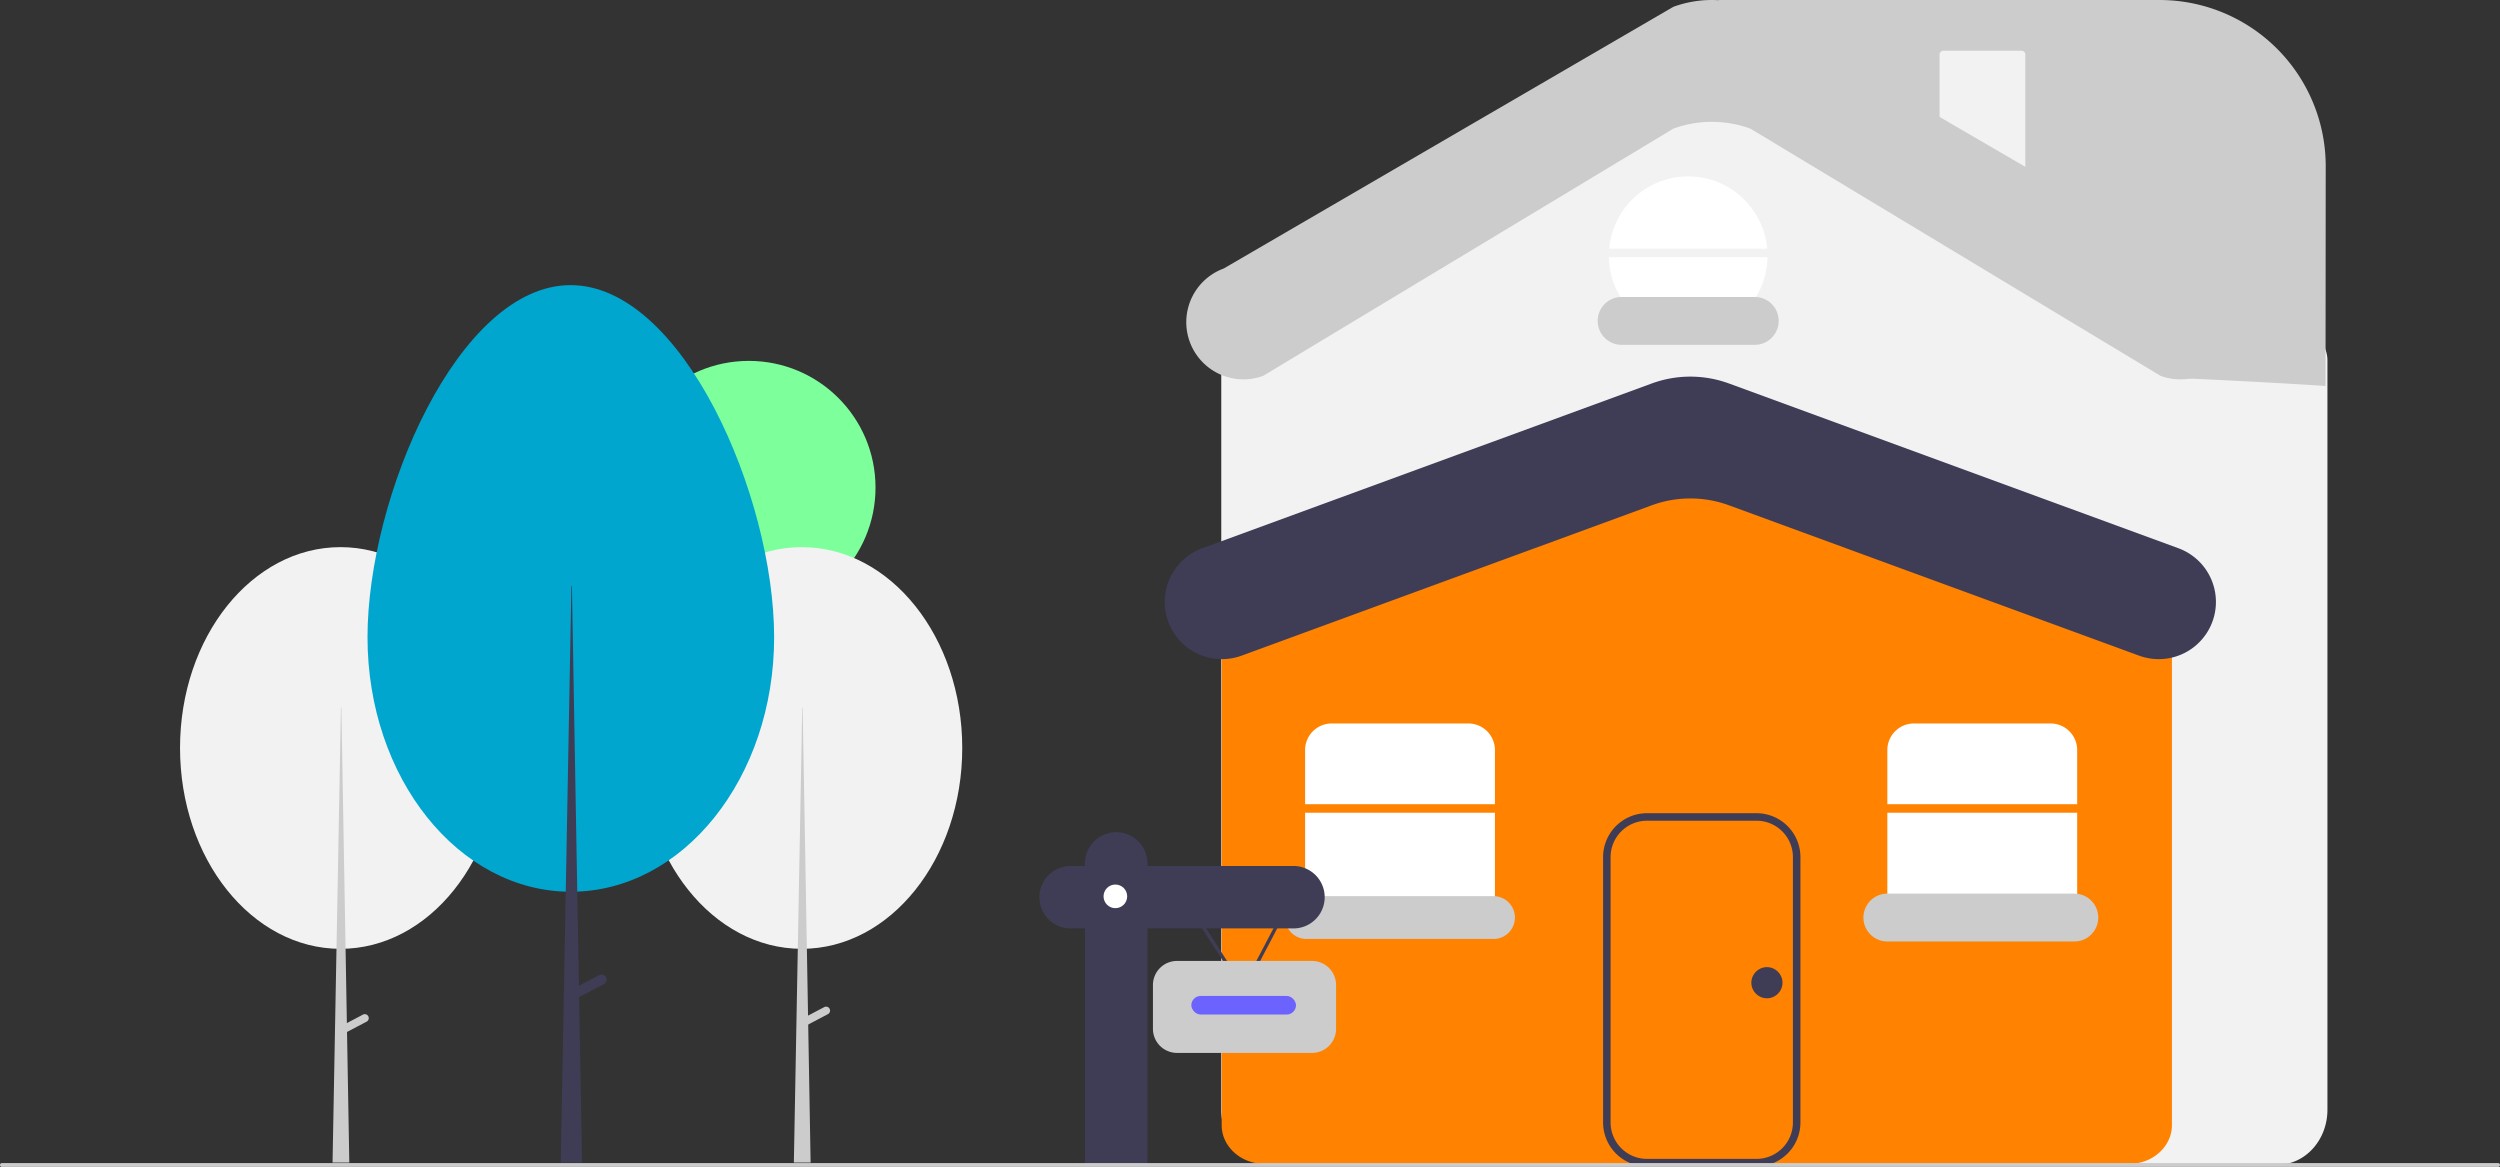 <?xml version="1.0" encoding="UTF-8" standalone="no"?>
<svg
   xmlns:dc="http://purl.org/dc/elements/1.1/"
   xmlns:cc="http://creativecommons.org/ns#"
   xmlns:rdf="http://www.w3.org/1999/02/22-rdf-syntax-ns#"
   xmlns:svg="http://www.w3.org/2000/svg"
   xmlns="http://www.w3.org/2000/svg"
   xmlns:sodipodi="http://sodipodi.sourceforge.net/DTD/sodipodi-0.dtd"
   xmlns:inkscape="http://www.inkscape.org/namespaces/inkscape"
   id="ff33434e-a0f0-474a-a01a-2ede93ba74e1"
   data-name="Layer 1"
   width="997.175"
   height="465.459"
   viewBox="0 0 997.175 465.459"
   version="1.1"
   sodipodi:docname="hero5.svg"
   inkscape:version="1.0.2 (e86c870879, 2021-01-15)">
  <rect x="0" y="0" width="997.175" height="465.459" fill="#333333" stroke="none"/>
  <defs
     id="defs67" />
  <sodipodi:namedview
     pagecolor="#ffffff"
     bordercolor="#666666"
     borderopacity="1"
     objecttolerance="10"
     gridtolerance="10"
     guidetolerance="10"
     inkscape:pageopacity="0"
     inkscape:pageshadow="2"
     inkscape:window-width="1366"
     inkscape:window-height="748"
     id="namedview65"
     showgrid="false"
     inkscape:zoom="0.44325711"
     inkscape:cx="239.41536"
     inkscape:cy="340.99598"
     inkscape:window-x="0"
     inkscape:window-y="20"
     inkscape:window-maximized="1"
     inkscape:current-layer="ff33434e-a0f0-474a-a01a-2ede93ba74e1" />
  <path
     d="M1009.946,681.834H608.347c-10.924,0-19.811-9.832-19.811-21.916V361.267a12.304,12.304,0,0,1,6.543-11.124l151.759-91.871a60.338,60.338,0,0,1,53.543-.054l222.793,91.916a12.305,12.305,0,0,1,6.583,11.143V659.918C1029.757,672.002,1020.87,681.834,1009.946,681.834Z"
     transform="translate(-101.412 -217.27)"
     fill="#f2f2f2"
     id="path2" />
  <path
     d="M950.646,681.51H605.783c-9.419,0-17.083-6.939-17.083-15.47V457.281a8.676,8.676,0,0,1,5.692-7.927L754.968,385.122a62.516,62.516,0,0,1,45.938-.023l161.12,64.259a8.675,8.675,0,0,1,5.702,7.93V666.04C967.729,674.571,960.065,681.51,950.646,681.51Z"
     transform="translate(-101.412 -217.27)"
     fill="#6c63ff"
     id="path4"
     style="fill:#ff8300;fill-opacity:1" />
  <circle
     cx="298.685"
     cy="194.48"
     r="50.532"
     fill="#ff6584"
     id="circle6"
     style="fill:#7dff9b;fill-opacity:1" />
  <ellipse
     cx="319.81"
     cy="298.347"
     rx="64.001"
     ry="80.11"
     fill="#f2f2f2"
     id="ellipse8" />
  <polygon
     points="319.986 282.238 320.162 282.238 323.327 463.69 316.646 463.69 319.986 282.238"
     fill="#ccc"
     id="polygon10" />
  <path
     d="M432.315,619.635l0,0a1.582,1.582,0,0,1-.663,2.137l-9.179,4.833-1.474-2.8,9.179-4.833A1.582,1.582,0,0,1,432.315,619.635Z"
     transform="translate(-101.412 -217.27)"
     fill="#ccc"
     id="path12" />
  <ellipse
     cx="135.81"
     cy="298.347"
     rx="64.001"
     ry="80.11"
     fill="#f2f2f2"
     id="ellipse14" />
  <path
     d="M248.315,622.635V622.635a1.583,1.583,0,0,0-2.138-.663l-6.408,3.374-2.195-125.838h-.176l-3.34,181.452h6.681l-.908-52.07,7.821-4.117A1.583,1.583,0,0,0,248.315,622.635Z"
     transform="translate(-101.412 -217.27)"
     fill="#ccc"
     id="path16" />
  <path
     d="M329,331c44.788,0,81.192,84.391,81.192,140.452s-36.308,101.508-81.096,101.508S248,527.514,248,471.452,284.212,331,329,331Z"
     transform="translate(-101.412 -217.27)"
     fill="#6c63ff"
     id="path18"
     style="fill:#00a6ce;fill-opacity:1" />
  <path
     d="M343.15,607.056a2.005,2.005,0,0,0-2.708-.84l-8.12,4.275L329.541,451.041h-.223l-4.233,229.92h8.466l-1.151-65.979,9.91-5.217A2.005,2.005,0,0,0,343.15,607.056Z"
     transform="translate(-101.412 -217.27)"
     fill="#3f3d56"
     id="path20" />
  <path
     d="M697.693,538.049V516.458A10.618,10.618,0,0,0,687.075,505.84H632.592a10.618,10.618,0,0,0-10.618,10.618v21.591Z"
     transform="translate(-101.412 -217.27)"
     fill="#fff"
     id="path22" />
  <path
     d="M621.974,541.439v33.457a10.618,10.618,0,0,0,10.618,10.618H687.075a10.618,10.618,0,0,0,10.618-10.618V541.439Z"
     transform="translate(-101.412 -217.27)"
     fill="#fff"
     id="path24" />
  <path
     d="M954.613,478.785,791.037,418.822a44.739,44.739,0,0,0-30.796,0L596.665,478.785A22.813,22.813,0,0,1,566,457.366v0a22.813,22.813,0,0,1,14.961-21.419l179.28-65.72a44.739,44.739,0,0,1,30.796,0l179.28,65.72a22.813,22.813,0,0,1,14.961,21.419v0A22.813,22.813,0,0,1,954.613,478.785Z"
     transform="translate(-101.412 -217.27)"
     fill="#3f3d56"
     id="path26" />
  <path
     d="M802.052,682.51H758.333a17.52,17.52,0,0,1-17.5-17.5v-105.876a17.52,17.52,0,0,1,17.5-17.5h43.719a17.52,17.52,0,0,1,17.5,17.5v105.876A17.52,17.52,0,0,1,802.052,682.51ZM758.333,544.634a14.517,14.517,0,0,0-14.5,14.5v105.876a14.517,14.517,0,0,0,14.5,14.5h43.719a14.517,14.517,0,0,0,14.5-14.5v-105.876a14.517,14.517,0,0,0-14.5-14.5Z"
     transform="translate(-101.412 -217.27)"
     fill="#3f3d56"
     id="path28" />
  <path
     d="M806.292,316.452a31.637,31.637,0,0,0-63.023,0Z"
     transform="translate(-101.412 -217.27)"
     fill="#fff"
     id="path30" />
  <path
     d="M743.151,319.842a31.634,31.634,0,0,0,63.259,0Z"
     transform="translate(-101.412 -217.27)"
     fill="#fff"
     id="path32" />
  <path
     d="M801.339,354.811H748.223a9.541,9.541,0,0,1,0-19.082h53.116a9.541,9.541,0,0,1,0,19.082Z"
     transform="translate(-101.412 -217.27)"
     fill="#ccc"
     id="path34" />
  <path
     d="M622.539,574.713a8.541,8.541,0,0,0,0,17.082h74.589a8.541,8.541,0,0,0,0-17.082Z"
     transform="translate(-101.412 -217.27)"
     fill="#ccc"
     id="path36" />
  <path
     d="M854.216,541.439v33.457a10.618,10.618,0,0,0,10.618,10.618h54.483a10.618,10.618,0,0,0,10.618-10.618V541.439Z"
     transform="translate(-101.412 -217.27)"
     fill="#fff"
     id="path38" />
  <path
     d="M929.935,538.049V516.458a10.618,10.618,0,0,0-10.618-10.618H864.833a10.618,10.618,0,0,0-10.618,10.618v21.591Z"
     transform="translate(-101.412 -217.27)"
     fill="#fff"
     id="path40" />
  <circle
     cx="704.773"
     cy="391.977"
     r="6.216"
     fill="#3f3d56"
     id="circle42" />
  <polygon
     points="495.986 395.977 471.503 357.893 472.636 357.164 495.868 393.303 514.799 357.216 515.991 357.841 495.986 395.977"
     fill="#3f3d56"
     id="polygon44" />
  <path
     d="M617.335,562.679H559.093v-1.01a12.456,12.456,0,0,0-12.456-12.456h0a12.456,12.456,0,0,0-12.456,12.456v1.01h-5.723a12.456,12.456,0,1,0,0,24.913h5.723v94.135c24.82-.497-.18.503,24.913,0V587.592H617.335a12.456,12.456,0,0,0,0-24.913Z"
     transform="translate(-101.412 -217.27)"
     fill="#3f3d56"
     id="path46" />
  <circle
     cx="444.887"
     cy="357.528"
     r="4.713"
     fill="#fff"
     id="circle48" />
  <path
     d="M624.737,637.244H570.88a9.605,9.605,0,0,1-9.594-9.595V610.153a9.605,9.605,0,0,1,9.594-9.594h53.856a9.605,9.605,0,0,1,9.594,9.594v17.497A9.605,9.605,0,0,1,624.737,637.244Z"
     transform="translate(-101.412 -217.27)"
     fill="#ccc"
     id="path50" />
  <rect
     x="475.187"
     y="397.254"
     width="41.746"
     height="7.407"
     rx="3.703"
     fill="#6c63ff"
     id="rect52" />
  <path
     d="M1097.815,682.73H102.185a.773.773,0,0,1,0-1.546h995.629a.773.773,0,0,1,0,1.546Z"
     transform="translate(-101.412 -217.27)"
     fill="#ccc"
     id="path54" />
  <path
     d="M928.804,592.795H854.216a9.541,9.541,0,1,1,0-19.082H928.804a9.541,9.541,0,0,1,0,19.082Z"
     transform="translate(-101.412 -217.27)"
     fill="#ccc"
     id="path56" />
  <path
     d="M1029,371.23s-18.088-1.283-55-3c-44-77-187.003-95.56-187.003-150.959v-0H962.763a66.308,66.308,0,0,1,66.308,66.308Z"
     transform="translate(-101.412 -217.27)"
     fill="#ccc"
     id="path58" />
  <path
     d="M876.555,237.514a1.502,1.502,0,0,0-1.5,1.5V289.094a1.502,1.502,0,0,0,1.5,1.5h31.195a1.502,1.502,0,0,0,1.5-1.5V239.014a1.502,1.502,0,0,0-1.5-1.5Z"
     transform="translate(-101.412 -217.27)"
     fill="#f2f2f2"
     id="path60" />
  <path
     d="M963.197,367.191,799.622,268.599a44.739,44.739,0,0,0-30.796,0L605.249,367.191a22.813,22.813,0,0,1-30.665-21.419v0a22.813,22.813,0,0,1,14.961-21.419L768.825,220.004a44.739,44.739,0,0,1,30.796,0L978.901,324.352a22.813,22.813,0,0,1,14.961,21.419v0A22.813,22.813,0,0,1,963.197,367.191Z"
     transform="translate(-101.412 -217.27)"
     fill="#ccc"
     id="path62" />
</svg>
